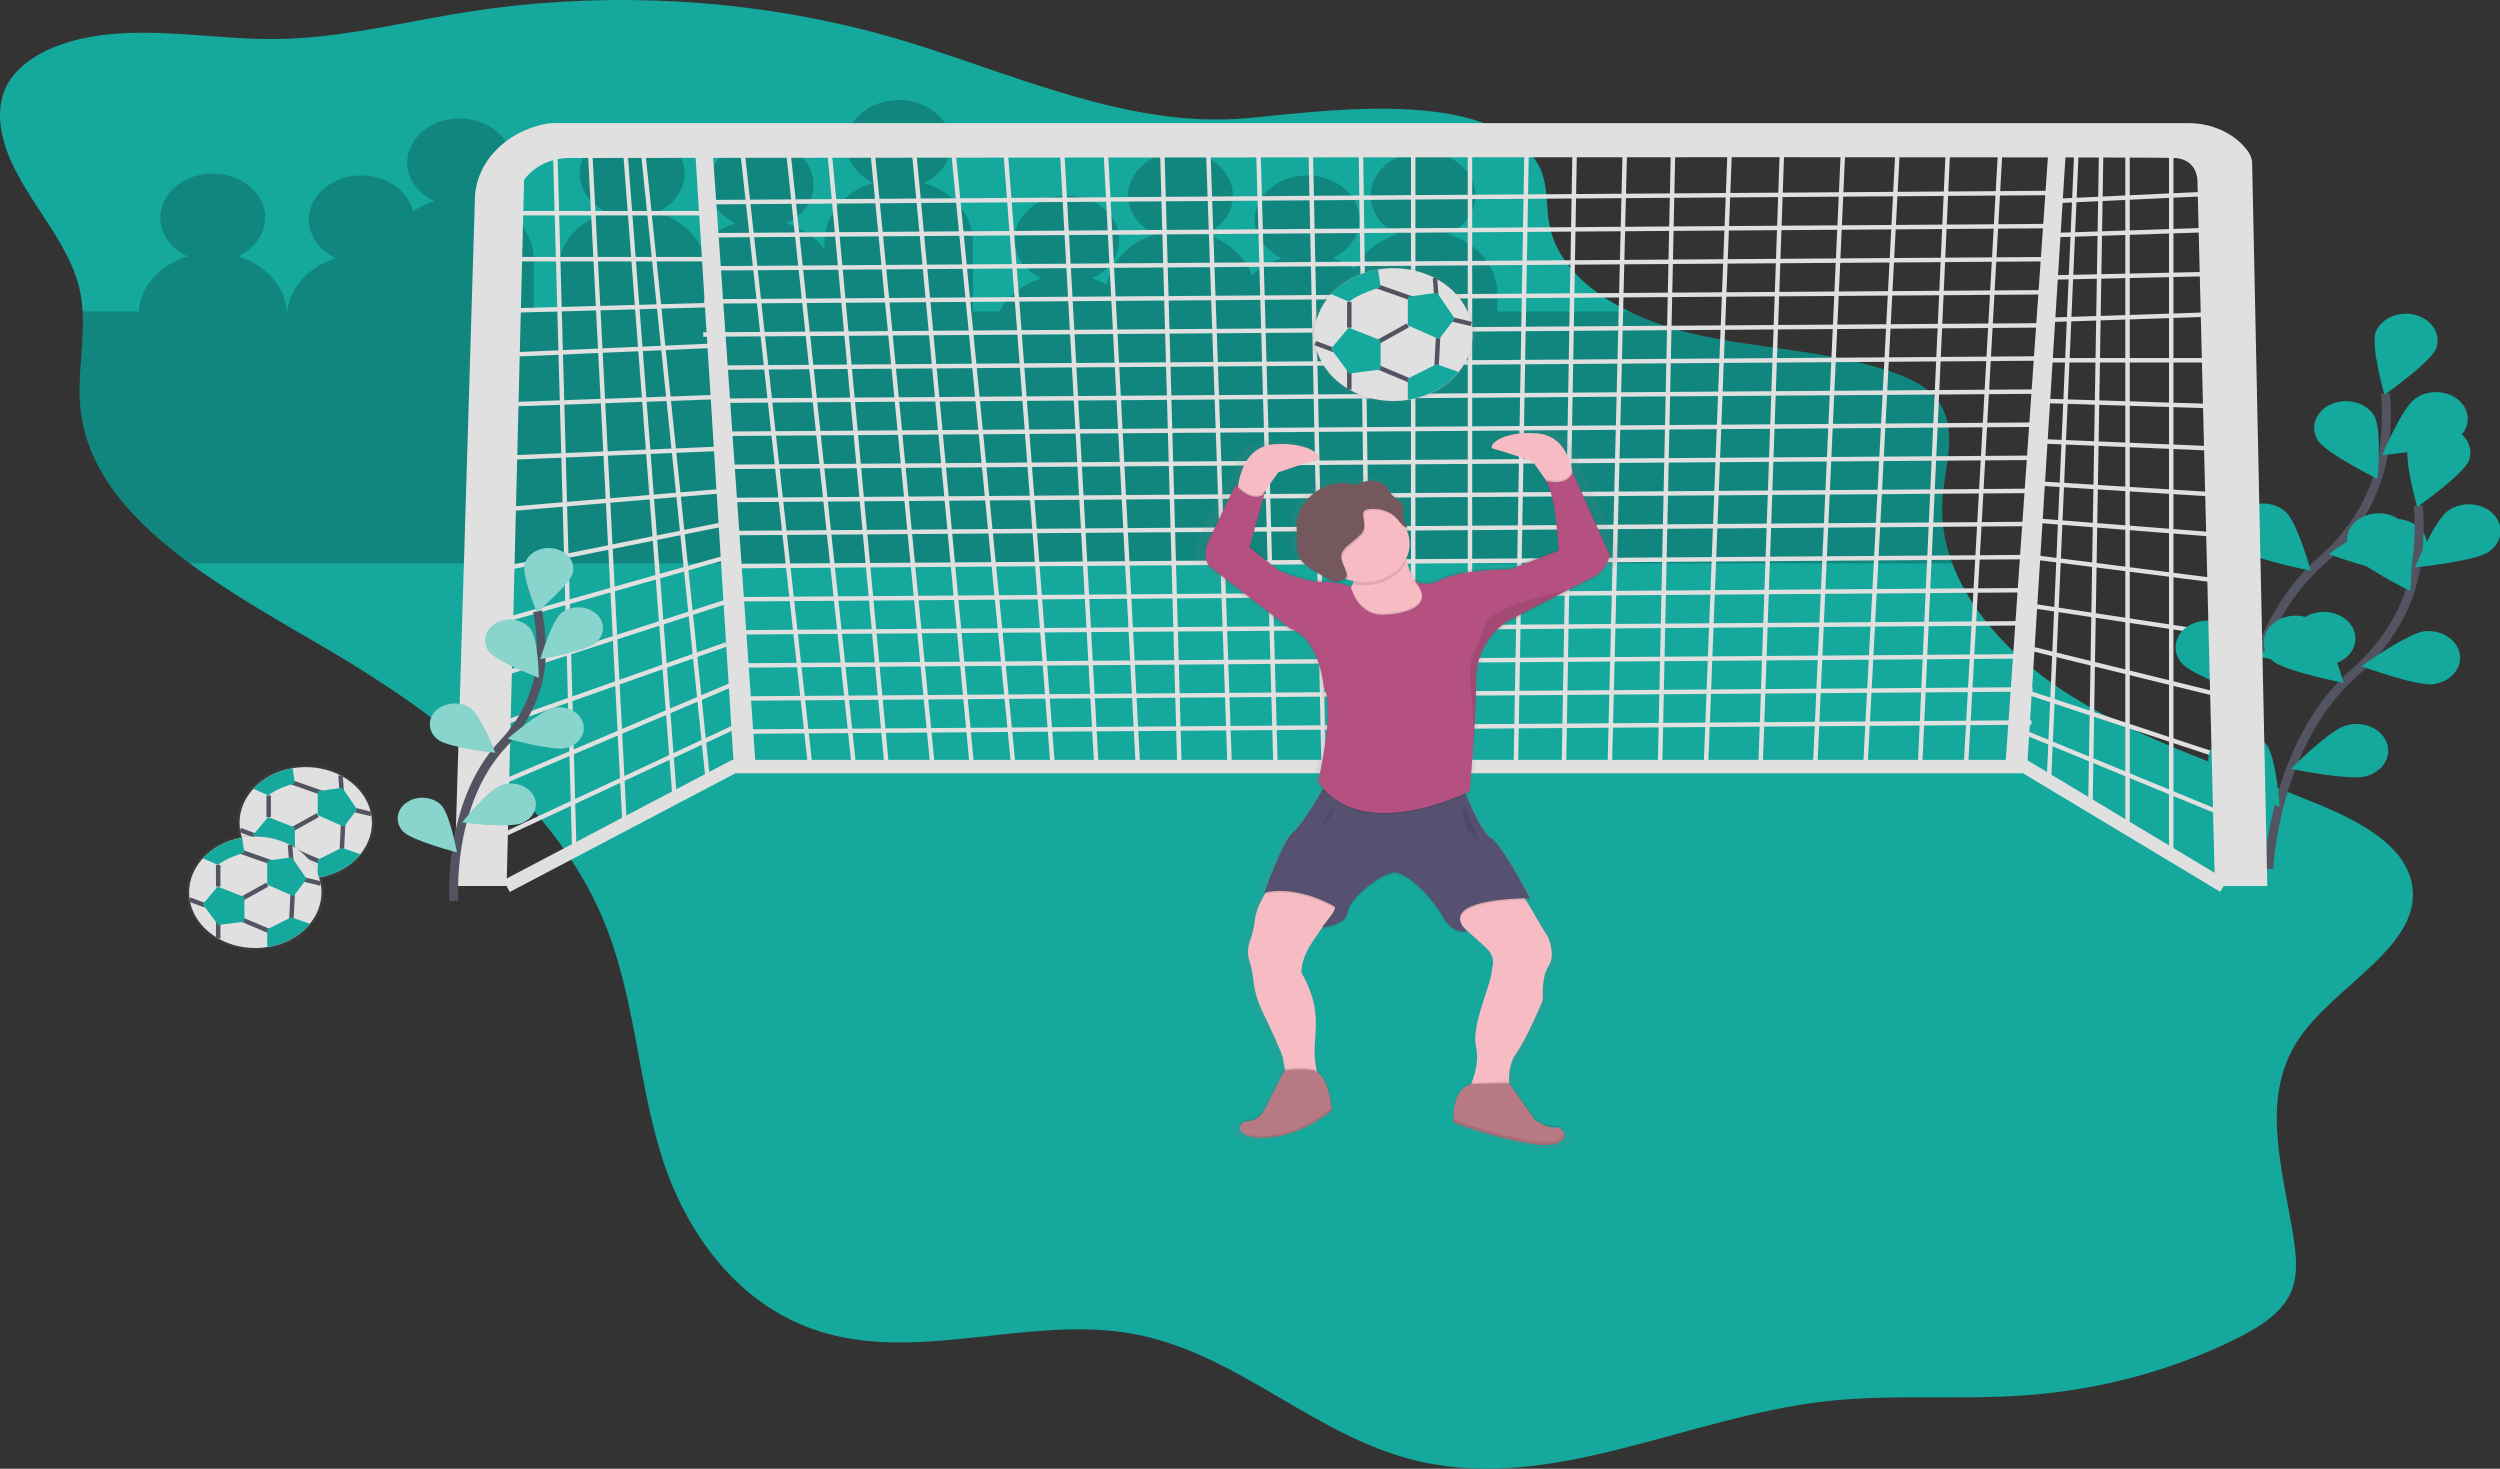 <svg width="560" height="329" viewBox="0 0 560 329" fill="none" xmlns="http://www.w3.org/2000/svg">
<rect x="0" y="0" width="560" height="329" fill="#333333" stroke="none"/>
<g clip-path="url(#clip0_13_287)">
<path d="M0.191 28.494C2.011 41.511 14.778 51.819 17.807 64.676C18.187 66.361 18.419 68.068 18.502 69.782C18.937 77.166 17.2 84.702 18.096 92.099C19.764 105.968 29.781 116.807 42.499 126.201C52.119 133.288 63.286 139.523 73.557 145.556C99.708 160.929 124.233 180.338 134.974 205.616C142.133 222.471 142.681 240.789 147.937 258.135C153.192 275.48 165.162 293.23 185.391 298.76C207.103 304.699 231.027 294.799 253.37 298.711C277.348 302.911 294.352 321.983 318.012 327.369C348.072 334.213 378.029 317.395 408.887 313.89C423.704 312.206 438.786 313.635 453.681 312.556C470.263 311.342 486.318 307.05 500.692 299.987C505.585 297.57 510.533 294.601 512.808 290.211C514.765 286.418 514.467 282.094 513.865 277.988C511.614 262.751 505.918 246.188 514.878 232.796C523.143 220.441 543.172 211.603 540.201 197.655C538.415 189.258 528.609 184.016 519.517 180.256C500.765 172.501 480.79 166.431 464.031 155.959C452.042 148.456 441.717 137.987 437.313 126.213C435.507 121.506 434.763 116.556 435.12 111.619C435.737 103.835 438.937 95.097 433.359 88.866C430.941 86.164 427.237 84.505 423.513 83.236C409.469 78.459 393.869 78.183 379.267 74.79C374.261 73.64 369.449 71.957 364.949 69.782C356.043 65.442 348.874 59.046 347.142 50.699C346.129 45.806 347.03 40.465 344.128 36.141C339.234 28.811 329.56 25.747 318.756 24.75C305.382 23.515 290.237 25.446 280.098 26.397L279.085 26.488C266.063 27.629 253.15 25.203 240.461 21.546C226.76 17.63 213.367 12.301 200.335 8.512C199.112 8.155 197.892 7.813 196.675 7.487C187.163 4.936 177.423 3.028 167.55 1.783C153.625 0.019 139.511 -0.439 125.467 0.416C118.344 0.848 111.256 1.623 104.239 2.739C102.177 3.068 100.119 3.421 98.064 3.797C86.114 5.951 74.228 8.582 62.038 8.739C61.162 8.739 60.282 8.739 59.406 8.739C44.867 8.529 30.001 5.419 16.207 9.175C9.933 10.893 3.92 14.269 1.395 19.392C-0.01 22.246 -0.235 25.43 0.191 28.494Z" fill="#15A89D"/>
<path opacity="0.2" d="M18.502 69.782H31.063C31.251 67.049 32.386 64.422 34.329 62.226C36.272 60.03 38.937 58.362 41.995 57.428C39.712 56.37 37.913 54.704 36.879 52.691C35.845 50.678 35.636 48.433 36.285 46.309C36.934 44.185 38.403 42.303 40.463 40.959C42.522 39.615 45.053 38.886 47.659 38.886C50.265 38.886 52.797 39.615 54.856 40.959C56.915 42.303 58.385 44.185 59.033 46.309C59.682 48.433 59.473 50.678 58.44 52.691C57.406 54.704 55.606 56.37 53.323 57.428C56.381 58.362 59.046 60.03 60.989 62.226C62.932 64.422 64.068 67.049 64.255 69.782H64.363C64.639 67.124 65.812 64.588 67.744 62.472C69.675 60.356 72.285 58.749 75.265 57.84C73.531 57.036 72.065 55.876 71.006 54.468C69.947 53.06 69.328 51.449 69.207 49.786C69.086 48.123 69.466 46.46 70.313 44.954C71.16 43.448 72.446 42.146 74.051 41.17C75.656 40.194 77.529 39.575 79.494 39.372C81.46 39.168 83.454 39.386 85.293 40.005C87.131 40.624 88.754 41.625 90.01 42.913C91.265 44.202 92.114 45.737 92.475 47.375C93.915 46.387 95.54 45.609 97.286 45.073C95.003 44.016 93.203 42.349 92.169 40.336C91.135 38.323 90.927 36.078 91.575 33.954C92.224 31.831 93.694 29.948 95.753 28.605C97.812 27.261 100.344 26.532 102.95 26.532C105.555 26.532 108.087 27.261 110.146 28.605C112.205 29.948 113.675 31.831 114.324 33.954C114.973 36.078 114.764 38.323 113.73 40.336C112.696 42.349 110.896 44.016 108.614 45.073C111.831 46.054 114.61 47.846 116.573 50.204C118.536 52.562 119.588 55.372 119.585 58.251V69.782H124.967V60.722C124.964 57.843 126.016 55.033 127.979 52.675C129.942 50.316 132.722 48.525 135.938 47.544C133.656 46.487 131.856 44.82 130.822 42.807C129.788 40.794 129.58 38.549 130.228 36.425C130.877 34.301 132.347 32.419 134.406 31.076C136.465 29.732 138.997 29.003 141.603 29.003C144.208 29.003 146.74 29.732 148.799 31.076C150.858 32.419 152.328 34.301 152.977 36.425C153.626 38.549 153.417 40.794 152.383 42.807C151.349 44.82 149.549 46.487 147.267 47.544C149.394 48.196 151.341 49.206 152.99 50.511C154.639 51.817 155.955 53.391 156.858 55.138C158.826 52.783 161.607 50.995 164.824 50.015C162.542 48.958 160.742 47.291 159.708 45.278C158.674 43.265 158.465 41.02 159.114 38.896C159.763 36.772 161.232 34.89 163.292 33.547C165.351 32.203 167.883 31.473 170.488 31.473C173.094 31.473 175.626 32.203 177.685 33.547C179.744 34.89 181.214 36.772 181.863 38.896C182.511 41.02 182.302 43.265 181.269 45.278C180.235 47.291 178.435 48.958 176.152 50.015C179.699 51.101 182.704 53.167 184.677 55.875V54.133C184.673 51.254 185.725 48.444 187.688 46.086C189.651 43.727 192.431 41.936 195.648 40.955C193.365 39.898 191.565 38.231 190.531 36.218C189.498 34.205 189.289 31.96 189.938 29.836C190.586 27.712 192.056 25.83 194.115 24.486C196.174 23.143 198.706 22.413 201.312 22.413C203.918 22.413 206.449 23.143 208.508 24.486C210.568 25.83 212.037 27.712 212.686 29.836C213.335 31.96 213.126 34.205 212.092 36.218C211.058 38.231 209.259 39.898 206.976 40.955C210.193 41.936 212.972 43.727 214.935 46.086C216.899 48.444 217.95 51.254 217.947 54.133V69.782H223.819C224.734 68.077 226.044 66.543 227.674 65.27C229.303 63.997 231.219 63.011 233.307 62.37C231.025 61.312 229.225 59.645 228.191 57.633C227.157 55.62 226.948 53.374 227.597 51.251C228.246 49.127 229.716 47.245 231.775 45.901C233.834 44.557 236.366 43.828 238.971 43.828C241.577 43.828 244.109 44.557 246.168 45.901C248.227 47.245 249.697 49.127 250.346 51.251C250.994 53.374 250.785 55.62 249.752 57.633C248.718 59.645 246.918 61.312 244.635 62.37C245.796 62.724 246.905 63.187 247.943 63.749C248.357 61.219 249.585 58.832 251.494 56.846C253.404 54.861 255.923 53.353 258.777 52.486C256.495 51.428 254.695 49.762 253.661 47.749C252.627 45.736 252.418 43.491 253.067 41.367C253.716 39.243 255.186 37.361 257.245 36.017C259.304 34.674 261.836 33.944 264.441 33.944C267.047 33.944 269.579 34.674 271.638 36.017C273.697 37.361 275.167 39.243 275.816 41.367C276.465 43.491 276.256 45.736 275.222 47.749C274.188 49.762 272.388 51.428 270.106 52.486C272.557 53.239 274.764 54.467 276.548 56.069C278.333 57.671 279.646 59.603 280.382 61.711C282.218 59.967 284.542 58.636 287.144 57.84C284.862 56.782 283.062 55.115 282.028 53.103C280.994 51.09 280.785 48.844 281.434 46.721C282.083 44.597 283.553 42.715 285.612 41.371C287.671 40.027 290.203 39.298 292.808 39.298C295.414 39.298 297.946 40.027 300.005 41.371C302.064 42.715 303.534 44.597 304.183 46.721C304.832 48.844 304.623 51.09 303.589 53.103C302.555 55.115 300.755 56.782 298.473 57.84C300.268 58.391 301.936 59.199 303.405 60.228C304.299 58.446 305.621 56.838 307.289 55.505C308.956 54.173 310.932 53.145 313.094 52.486C310.811 51.428 309.011 49.762 307.978 47.749C306.944 45.736 306.735 43.491 307.384 41.367C308.033 39.243 309.502 37.361 311.561 36.017C313.621 34.674 316.152 33.944 318.758 33.944C321.364 33.944 323.896 34.674 325.955 36.017C328.014 37.361 329.484 39.243 330.132 41.367C330.781 43.491 330.572 45.736 329.538 47.749C328.505 49.762 326.705 51.428 324.422 52.486C327.639 53.467 330.418 55.258 332.382 57.616C334.345 59.974 335.396 62.785 335.393 65.664V69.782H364.949C369.448 71.955 374.258 73.637 379.262 74.786C393.864 78.179 409.464 78.455 423.509 83.232C427.232 84.501 430.937 86.16 433.354 88.862C438.932 95.093 435.732 103.831 435.116 111.615C434.755 116.548 435.494 121.496 437.293 126.201H42.499C29.776 116.828 19.764 105.969 18.096 92.099C17.225 84.707 18.938 77.17 18.502 69.782Z" fill="black"/>
<path d="M486.354 31.698V191.478L476.568 186.125V31.698H470.696L468.249 180.771L458.951 175.005L465.313 29.638" stroke="#E0E0E0" stroke-miterlimit="10"/>
<path d="M498.593 43.228L458.956 45.082" stroke="#E0E0E0" stroke-miterlimit="10"/>
<path d="M496.146 51.465L458.956 52.7" stroke="#E0E0E0" stroke-miterlimit="10"/>
<path d="M496.146 61.348L458.956 62.172" stroke="#E0E0E0" stroke-miterlimit="10"/>
<path d="M496.146 70.408L458.956 71.644" stroke="#E0E0E0" stroke-miterlimit="10"/>
<path d="M496.146 80.704H457.488" stroke="#E0E0E0" stroke-miterlimit="10"/>
<path d="M496.146 90.999L456.51 89.763" stroke="#E0E0E0" stroke-miterlimit="10"/>
<path d="M496.146 100.471L456.51 98.823" stroke="#E0E0E0" stroke-miterlimit="10"/>
<path d="M496.146 110.766L456.51 108.295" stroke="#E0E0E0" stroke-miterlimit="10"/>
<path d="M497.125 119.826L455.042 116.532" stroke="#E0E0E0" stroke-miterlimit="10"/>
<path d="M497.125 130.122L455.042 124.768" stroke="#E0E0E0" stroke-miterlimit="10"/>
<path d="M497.125 142.064L453.574 135.475" stroke="#E0E0E0" stroke-miterlimit="10"/>
<path d="M497.125 155.654L453.574 144.947" stroke="#E0E0E0" stroke-miterlimit="10"/>
<path d="M498.103 169.656L452.106 154.419" stroke="#E0E0E0" stroke-miterlimit="10"/>
<path d="M498.103 182.422L452.106 163.479" stroke="#E0E0E0" stroke-miterlimit="10"/>
<path d="M448.186 31.286L440.357 171.711H430.08L436.442 31.286H425.187L417.847 171.711H406.592L412.954 31.286H399.252L394.359 171.711H382.125L387.508 32.521H374.785L371.849 171.711H360.594L364.02 31.286H352.765L350.318 171.711H339.553L341.999 31.286H329.276V171.711H316.554V31.286H304.81L306.767 171.711H296.491L293.555 31.286H281.811L285.725 171.711H275.449L270.556 31.286H260.28L264.194 171.711H254.897L247.557 31.286H237.77L245.599 171.711H235.813L225.047 31.286H213.303L227.005 171.711H217.707L204.495 31.286H195.197L208.899 171.711H198.623L185.411 29.638H176.113L191.283 171.711H181.496L165.837 29.638" stroke="#E0E0E0" stroke-miterlimit="10"/>
<path d="M143.817 31.698L158.497 174.182L151.157 179.124L139.902 31.698H132.073L139.902 184.477L128.647 190.654L124.248 29.638" stroke="#E0E0E0" stroke-miterlimit="10"/>
<path d="M113.483 47.758H158.502" stroke="#E0E0E0" stroke-miterlimit="10"/>
<path d="M113.483 58.054H158.502" stroke="#E0E0E0" stroke-miterlimit="10"/>
<path d="M113.483 69.585L158.502 68.349" stroke="#E0E0E0" stroke-miterlimit="10"/>
<path d="M113.483 79.468L160.459 77.409" stroke="#E0E0E0" stroke-miterlimit="10"/>
<path d="M113.483 90.587L160.459 88.94" stroke="#E0E0E0" stroke-miterlimit="10"/>
<path d="M113.483 102.53L162.417 100.471" stroke="#E0E0E0" stroke-miterlimit="10"/>
<path d="M113.483 114.061L162.417 109.943" stroke="#E0E0E0" stroke-miterlimit="10"/>
<path d="M113.483 127.239L162.417 117.355" stroke="#E0E0E0" stroke-miterlimit="10"/>
<path d="M113.483 138.77L164.374 124.356" stroke="#E0E0E0" stroke-miterlimit="10"/>
<path d="M113.483 150.712L164.374 134.24" stroke="#E0E0E0" stroke-miterlimit="10"/>
<path d="M112.015 162.243L162.676 144.35" stroke="#E0E0E0" stroke-miterlimit="10"/>
<path d="M112.015 175.421L164.374 153.183" stroke="#E0E0E0" stroke-miterlimit="10"/>
<path d="M112.015 187.364L165.842 162.243" stroke="#E0E0E0" stroke-miterlimit="10"/>
<path d="M458.956 43.228L158.502 45.288" stroke="#E0E0E0" stroke-miterlimit="10"/>
<path d="M458.712 50.641L158.257 52.7" stroke="#E0E0E0" stroke-miterlimit="10"/>
<path d="M458.467 58.054L158.013 60.113" stroke="#E0E0E0" stroke-miterlimit="10"/>
<path d="M458.222 65.466L157.768 67.525" stroke="#E0E0E0" stroke-miterlimit="10"/>
<path d="M457.978 72.879L157.523 74.938" stroke="#E0E0E0" stroke-miterlimit="10"/>
<path d="M457.733 80.292L161.193 82.351" stroke="#E0E0E0" stroke-miterlimit="10"/>
<path d="M457.488 87.704L160.949 89.763" stroke="#E0E0E0" stroke-miterlimit="10"/>
<path d="M457.244 95.117L160.704 97.176" stroke="#E0E0E0" stroke-miterlimit="10"/>
<path d="M456.999 102.53L160.459 104.589" stroke="#E0E0E0" stroke-miterlimit="10"/>
<path d="M456.754 109.943L163.151 112.002" stroke="#E0E0E0" stroke-miterlimit="10"/>
<path d="M456.51 117.355L162.906 119.414" stroke="#E0E0E0" stroke-miterlimit="10"/>
<path d="M456.265 124.768L162.661 126.827" stroke="#E0E0E0" stroke-miterlimit="10"/>
<path d="M456.02 132.181L164.374 134.24" stroke="#E0E0E0" stroke-miterlimit="10"/>
<path d="M455.776 139.593L164.129 141.652" stroke="#E0E0E0" stroke-miterlimit="10"/>
<path d="M455.531 147.006L165.353 149.065" stroke="#E0E0E0" stroke-miterlimit="10"/>
<path d="M455.286 154.419L165.108 156.478" stroke="#E0E0E0" stroke-miterlimit="10"/>
<path d="M455.042 161.831L164.863 163.89" stroke="#E0E0E0" stroke-miterlimit="10"/>
<path d="M498.099 198.479L453.569 171.711H164.369L113.483 198.479" stroke="#E0E0E0" stroke-width="3" stroke-miterlimit="10"/>
<path d="M500.863 169.516C500.863 169.516 501.994 141.405 520.06 125.53C527.692 118.909 532.565 110.383 533.948 101.233C534.565 96.886 534.707 92.501 534.373 88.133" stroke="#535461" stroke-width="2" stroke-miterlimit="10"/>
<path d="M545.687 78.072C544.449 81.21 534.114 88.425 534.114 88.425C534.114 88.425 530.948 77.438 532.186 74.3C532.799 72.813 534.083 71.59 535.76 70.893C537.437 70.197 539.372 70.084 541.147 70.579C542.922 71.075 544.393 72.138 545.244 73.539C546.095 74.941 546.255 76.568 545.692 78.068L545.687 78.072Z" fill="#15A89D"/>
<path d="M549.998 98.572C546.935 100.631 533.595 101.97 533.595 101.97C533.595 101.97 538.033 91.3 541.097 89.232C541.823 88.72 542.663 88.336 543.568 88.1C544.473 87.865 545.425 87.785 546.367 87.863C547.31 87.942 548.224 88.178 549.057 88.558C549.89 88.938 550.624 89.454 551.216 90.076C551.809 90.698 552.248 91.413 552.508 92.179C552.768 92.946 552.843 93.748 552.73 94.54C552.616 95.331 552.316 96.095 551.847 96.788C551.378 97.48 550.749 98.087 549.998 98.572Z" fill="#15A89D"/>
<path d="M537.804 128.145C533.918 128.627 521.606 124.109 521.606 124.109C521.606 124.109 531.838 116.783 535.724 116.285C537.568 116.092 539.429 116.514 540.909 117.46C542.388 118.407 543.369 119.804 543.641 121.351C543.912 122.899 543.454 124.474 542.363 125.741C541.272 127.007 539.636 127.864 537.804 128.128V128.145Z" fill="#15A89D"/>
<path d="M522.59 148.769C518.856 149.798 505.815 147.093 505.815 147.093C505.815 147.093 514.428 138.42 518.161 137.386C519.055 137.123 520.001 137.013 520.945 137.062C521.89 137.111 522.813 137.318 523.661 137.671C524.509 138.023 525.266 138.515 525.885 139.117C526.505 139.718 526.976 140.418 527.27 141.175C527.565 141.931 527.677 142.73 527.6 143.524C527.524 144.317 527.26 145.09 526.824 145.797C526.388 146.503 525.789 147.13 525.062 147.64C524.335 148.149 523.495 148.532 522.59 148.764V148.769Z" fill="#15A89D"/>
<path d="M519.174 98.609C520.99 101.542 532.558 107.286 532.558 107.286C532.558 107.286 533.61 96.019 531.799 93.083C531.368 92.385 530.778 91.766 530.062 91.26C529.347 90.755 528.52 90.373 527.629 90.136C526.738 89.899 525.8 89.812 524.869 89.881C523.938 89.949 523.032 90.171 522.203 90.534C521.374 90.897 520.639 91.393 520.038 91.996C519.437 92.598 518.983 93.294 518.701 94.044C518.42 94.793 518.317 95.583 518.398 96.366C518.48 97.15 518.743 97.912 519.174 98.609Z" fill="#15A89D"/>
<path d="M501.749 122.931C504.524 125.274 517.604 127.84 517.604 127.84C517.604 127.84 514.604 116.824 511.829 114.481C510.491 113.385 508.694 112.777 506.826 112.786C504.959 112.796 503.171 113.423 501.848 114.532C500.525 115.641 499.773 117.143 499.755 118.714C499.736 120.286 500.452 121.8 501.749 122.931Z" fill="#15A89D"/>
<path d="M488.664 148.517C490.925 151.219 503.305 155.609 503.305 155.609C503.305 155.609 502.561 144.321 500.296 141.607C499.761 140.956 499.079 140.401 498.289 139.974C497.498 139.546 496.614 139.255 495.689 139.116C494.764 138.977 493.815 138.995 492.898 139.166C491.98 139.338 491.112 139.661 490.344 140.117C489.576 140.572 488.922 141.151 488.422 141.821C487.921 142.49 487.582 143.236 487.426 144.016C487.27 144.796 487.299 145.594 487.511 146.365C487.724 147.135 488.116 147.863 488.664 148.505V148.517Z" fill="#15A89D"/>
<path d="M508.203 194.637C508.203 194.637 509.334 166.526 527.4 150.651C535.032 144.03 539.905 135.504 541.288 126.353C541.905 122.007 542.047 117.622 541.713 113.254" stroke="#535461" stroke-width="2" stroke-miterlimit="10"/>
<path d="M553.027 103.193C551.789 106.331 541.454 113.546 541.454 113.546C541.454 113.546 538.288 102.559 539.526 99.421C540.139 97.934 541.423 96.71 543.1 96.014C544.777 95.318 546.712 95.205 548.487 95.7C550.262 96.195 551.734 97.259 552.584 98.66C553.435 100.061 553.595 101.688 553.032 103.189L553.027 103.193Z" fill="#15A89D"/>
<path d="M557.338 123.693C554.275 125.752 540.935 127.091 540.935 127.091C540.935 127.091 545.374 116.42 548.437 114.353C549.163 113.841 550.003 113.456 550.908 113.221C551.813 112.986 552.765 112.906 553.707 112.984C554.65 113.063 555.564 113.299 556.397 113.679C557.23 114.059 557.964 114.575 558.557 115.197C559.149 115.818 559.588 116.534 559.848 117.3C560.108 118.067 560.183 118.869 560.07 119.66C559.956 120.452 559.656 121.216 559.187 121.909C558.718 122.601 558.089 123.208 557.338 123.693Z" fill="#15A89D"/>
<path d="M545.144 153.266C541.258 153.748 528.946 149.23 528.946 149.23C528.946 149.23 539.179 141.904 543.064 141.405C544.908 141.212 546.769 141.634 548.249 142.581C549.728 143.528 550.709 144.925 550.981 146.472C551.252 148.02 550.794 149.595 549.703 150.862C548.612 152.128 546.976 152.985 545.144 153.249V153.266Z" fill="#15A89D"/>
<path d="M529.93 173.889C526.196 174.919 513.156 172.213 513.156 172.213C513.156 172.213 521.768 163.541 525.501 162.507C526.395 162.244 527.341 162.134 528.285 162.183C529.23 162.232 530.153 162.439 531.001 162.791C531.849 163.144 532.605 163.636 533.225 164.238C533.845 164.839 534.316 165.539 534.61 166.296C534.905 167.052 535.017 167.851 534.94 168.644C534.864 169.438 534.6 170.211 534.164 170.918C533.728 171.624 533.129 172.251 532.402 172.76C531.675 173.27 530.835 173.652 529.93 173.885V173.889Z" fill="#15A89D"/>
<path d="M526.514 123.73C528.33 126.662 539.898 132.407 539.898 132.407C539.898 132.407 540.95 121.14 539.139 118.204C538.269 116.795 536.768 115.735 534.969 115.256C533.169 114.778 531.218 114.922 529.543 115.654C527.869 116.387 526.61 117.65 526.042 119.164C525.474 120.679 525.644 122.321 526.514 123.73Z" fill="#15A89D"/>
<path d="M509.089 148.052C511.864 150.395 524.944 152.961 524.944 152.961C524.944 152.961 521.944 141.945 519.169 139.602C517.831 138.506 516.034 137.897 514.167 137.907C512.299 137.916 510.511 138.543 509.188 139.652C507.865 140.761 507.113 142.264 507.095 143.835C507.076 145.406 507.793 146.921 509.089 148.052Z" fill="#15A89D"/>
<path d="M496.004 173.638C498.265 176.34 510.645 180.73 510.645 180.73C510.645 180.73 509.901 169.442 507.636 166.728C507.101 166.077 506.419 165.522 505.629 165.095C504.838 164.667 503.954 164.376 503.029 164.237C502.104 164.098 501.155 164.115 500.238 164.287C499.32 164.459 498.452 164.782 497.684 165.237C496.916 165.693 496.262 166.272 495.762 166.942C495.261 167.611 494.923 168.357 494.766 169.137C494.61 169.917 494.639 170.715 494.852 171.486C495.064 172.256 495.456 172.984 496.004 173.626V173.638Z" fill="#15A89D"/>
<path d="M106.382 44.394C106.622 36.425 113.179 29.424 122.433 27.715L122.697 27.67C123.071 27.607 123.451 27.577 123.832 27.579H490.054C492.759 27.561 495.423 28.132 497.787 29.238C500.151 30.343 502.135 31.946 503.545 33.888L503.638 34.024C504.176 34.819 504.466 35.716 504.48 36.631L507.88 198.475H496.136L492.222 40.337C492.222 40.337 492.222 35.807 487.328 35.396C486.579 35.334 477.497 35.288 462.661 35.26L454.058 172.123H449.165L458.731 35.256C393.502 35.148 233.845 35.284 159.745 35.358L169.248 171.299H164.354L155.82 35.363L127.615 35.392C125.547 35.393 123.515 35.849 121.721 36.716C119.928 37.583 118.436 38.83 117.393 40.333L113.478 198.471H101.734L106.382 44.394Z" fill="#E0E0E0"/>
<path d="M101.67 201.811C101.67 201.811 100.085 180.042 112.646 166.666C117.958 161.084 120.975 154.203 121.244 147.055C121.339 143.659 121.063 140.262 120.422 136.908" stroke="#535461" stroke-width="2" stroke-miterlimit="10"/>
<path d="M128.28 128.45C127.6 130.949 120.25 137.16 120.25 137.16C120.25 137.16 116.825 128.874 117.525 126.378C117.685 125.783 117.984 125.221 118.403 124.723C118.821 124.225 119.353 123.802 119.966 123.477C120.58 123.151 121.263 122.931 121.978 122.829C122.692 122.726 123.424 122.743 124.131 122.878C124.838 123.013 125.506 123.264 126.097 123.617C126.689 123.969 127.192 124.416 127.579 124.933C127.965 125.449 128.226 126.024 128.349 126.625C128.471 127.227 128.451 127.842 128.29 128.437L128.28 128.45Z" fill="#15A89D"/>
<path d="M133.399 144.008C131.211 145.795 121.033 147.648 121.033 147.648C121.033 147.648 123.524 139.136 125.711 137.353C126.231 136.928 126.845 136.594 127.518 136.369C128.191 136.143 128.91 136.032 129.635 136.041C130.359 136.05 131.074 136.178 131.739 136.42C132.404 136.661 133.007 137.011 133.511 137.448C134.016 137.885 134.414 138.402 134.681 138.968C134.949 139.535 135.081 140.14 135.071 140.75C135.06 141.359 134.907 141.961 134.62 142.521C134.333 143.081 133.918 143.587 133.399 144.012V144.008Z" fill="#15A89D"/>
<path d="M126.573 167.589C123.637 168.202 113.718 165.476 113.718 165.476C113.718 165.476 120.965 159.188 123.93 158.574C125.351 158.279 126.852 158.471 128.104 159.108C129.356 159.745 130.257 160.774 130.607 161.969C130.958 163.165 130.729 164.428 129.973 165.482C129.216 166.536 127.993 167.294 126.573 167.589Z" fill="#15A89D"/>
<path d="M116.629 184.453C113.835 185.478 103.534 184.197 103.534 184.197C103.534 184.197 109.406 176.966 112.215 175.961C112.882 175.703 113.603 175.559 114.336 175.538C115.07 175.517 115.801 175.62 116.486 175.84C117.172 176.06 117.798 176.393 118.329 176.819C118.86 177.246 119.284 177.757 119.578 178.323C119.871 178.889 120.026 179.499 120.036 180.116C120.045 180.734 119.908 181.347 119.633 181.919C119.357 182.492 118.949 183.012 118.432 183.45C117.914 183.888 117.298 184.234 116.619 184.469L116.629 184.453Z" fill="#15A89D"/>
<path d="M109.612 145.968C111.266 148.122 120.7 151.837 120.7 151.837C120.7 151.837 120.529 143.073 118.87 140.919C118.075 139.886 116.824 139.161 115.393 138.904C113.963 138.647 112.469 138.879 111.242 139.548C110.014 140.218 109.152 141.27 108.847 142.474C108.541 143.678 108.816 144.935 109.612 145.968Z" fill="#15A89D"/>
<path d="M98.284 165.797C100.628 167.444 110.953 168.606 110.953 168.606C110.953 168.606 107.674 160.287 105.325 158.648C104.768 158.259 104.124 157.966 103.432 157.786C102.74 157.606 102.012 157.543 101.291 157.6C100.569 157.657 99.868 157.832 99.228 158.117C98.587 158.402 98.019 158.79 97.557 159.26C97.095 159.729 96.747 160.271 96.533 160.853C96.319 161.436 96.244 162.048 96.312 162.655C96.379 163.262 96.588 163.852 96.926 164.391C97.265 164.93 97.726 165.408 98.284 165.797Z" fill="#15A89D"/>
<path d="M90.42 186.359C92.402 188.307 102.34 190.93 102.34 190.93C102.34 190.93 100.779 182.282 98.793 180.318C97.84 179.383 96.485 178.805 95.026 178.711C93.567 178.616 92.123 179.014 91.012 179.815C89.901 180.617 89.214 181.757 89.102 182.985C88.99 184.213 89.463 185.428 90.415 186.363L90.42 186.359Z" fill="#15A89D"/>
<path opacity="0.5" d="M128.28 128.45C127.6 130.949 120.25 137.16 120.25 137.16C120.25 137.16 116.825 128.874 117.525 126.378C117.685 125.783 117.984 125.221 118.403 124.723C118.821 124.225 119.353 123.802 119.966 123.477C120.58 123.151 121.263 122.931 121.978 122.829C122.692 122.726 123.424 122.743 124.131 122.878C124.838 123.013 125.506 123.264 126.097 123.617C126.689 123.969 127.192 124.416 127.579 124.933C127.965 125.449 128.226 126.024 128.349 126.625C128.471 127.227 128.451 127.842 128.29 128.437L128.28 128.45Z" fill="white"/>
<path opacity="0.5" d="M133.399 144.008C131.211 145.795 121.033 147.648 121.033 147.648C121.033 147.648 123.524 139.136 125.711 137.353C126.231 136.928 126.845 136.594 127.518 136.369C128.191 136.143 128.91 136.032 129.635 136.041C130.359 136.05 131.074 136.178 131.739 136.42C132.404 136.661 133.007 137.011 133.511 137.448C134.016 137.885 134.414 138.402 134.681 138.968C134.949 139.535 135.081 140.14 135.071 140.75C135.06 141.359 134.907 141.961 134.62 142.521C134.333 143.081 133.918 143.587 133.399 144.012V144.008Z" fill="white"/>
<path opacity="0.5" d="M126.573 167.589C123.637 168.202 113.718 165.476 113.718 165.476C113.718 165.476 120.965 159.188 123.93 158.574C125.351 158.279 126.852 158.471 128.104 159.108C129.356 159.745 130.257 160.774 130.607 161.969C130.958 163.165 130.729 164.428 129.973 165.482C129.216 166.536 127.993 167.294 126.573 167.589Z" fill="white"/>
<path opacity="0.5" d="M116.629 184.453C113.835 185.478 103.534 184.197 103.534 184.197C103.534 184.197 109.406 176.966 112.215 175.961C112.882 175.703 113.603 175.559 114.336 175.538C115.07 175.517 115.801 175.62 116.486 175.84C117.172 176.06 117.798 176.393 118.329 176.819C118.86 177.246 119.284 177.757 119.578 178.323C119.871 178.889 120.026 179.499 120.036 180.116C120.045 180.734 119.908 181.347 119.633 181.919C119.357 182.492 118.949 183.012 118.432 183.45C117.914 183.888 117.298 184.234 116.619 184.469L116.629 184.453Z" fill="white"/>
<path opacity="0.5" d="M109.612 145.968C111.266 148.122 120.7 151.837 120.7 151.837C120.7 151.837 120.529 143.073 118.87 140.919C118.075 139.886 116.824 139.161 115.393 138.904C113.963 138.647 112.469 138.879 111.242 139.548C110.014 140.218 109.152 141.27 108.847 142.474C108.541 143.678 108.816 144.935 109.612 145.968Z" fill="white"/>
<path opacity="0.5" d="M98.284 165.797C100.628 167.444 110.953 168.606 110.953 168.606C110.953 168.606 107.674 160.287 105.325 158.648C104.768 158.259 104.124 157.966 103.432 157.786C102.74 157.606 102.012 157.543 101.291 157.6C100.569 157.657 99.868 157.832 99.228 158.117C98.587 158.402 98.019 158.79 97.557 159.26C97.095 159.729 96.747 160.271 96.533 160.853C96.319 161.436 96.244 162.048 96.312 162.655C96.379 163.262 96.588 163.852 96.926 164.391C97.265 164.93 97.726 165.408 98.284 165.797Z" fill="white"/>
<path opacity="0.5" d="M90.42 186.359C92.402 188.307 102.34 190.93 102.34 190.93C102.34 190.93 100.779 182.282 98.793 180.318C97.84 179.383 96.485 178.805 95.026 178.711C93.567 178.616 92.123 179.014 91.012 179.815C89.901 180.617 89.214 181.757 89.102 182.985C88.99 184.213 89.463 185.428 90.415 186.363L90.42 186.359Z" fill="white"/>
<g opacity="0.1">
<path opacity="0.1" d="M187.025 118.109C186.967 118.047 186.937 118.006 186.937 118.006L187.025 118.109Z" fill="url(#paint0_linear_13_287)"/>
</g>
<path d="M267.933 123.73C267.84 126.353 269.773 127.338 269.773 127.338L287.829 140.796C294.798 142.921 295.659 154.069 295.659 154.069C296.344 155.098 296.638 156.886 296.638 159.011C296.554 165.6 294.343 174.783 294.343 174.783L294.406 174.87L294.343 175.137L294.406 175.224L294.343 175.491C294.688 175.961 295.062 176.416 295.463 176.854C293.506 180.227 289.86 185.655 288.285 186.812C286.107 188.406 281.752 200.262 281.752 200.262L281.894 200.233L281.752 200.616H281.845C280.788 202.334 279.711 204.549 279.481 206.736C279.326 208.17 278.973 209.584 278.429 210.949C277.787 212.535 277.731 214.248 278.268 215.862C278.699 217.153 278.984 218.475 279.119 219.811C279.392 222.385 280.144 224.907 281.346 227.286C283.337 231.268 285.975 236.708 286.112 237.803C286.185 238.396 286.357 239.269 286.552 240.171L286.44 240.196L281.757 249.132C281.757 249.132 280.45 251.603 277.842 251.603C277.588 251.602 277.336 251.646 277.104 251.732C276.871 251.819 276.663 251.946 276.494 252.105C276.324 252.264 276.196 252.452 276.119 252.656C276.042 252.86 276.017 253.075 276.046 253.288C276.012 253.536 276.05 253.788 276.159 254.021V254.045C276.159 254.087 276.203 254.128 276.222 254.169L276.266 254.239C276.291 254.28 276.32 254.317 276.354 254.358L276.413 254.428L276.521 254.54L276.594 254.61L276.721 254.717L276.809 254.787L276.956 254.885L277.064 254.951L277.235 255.042L277.362 255.108L277.553 255.19L277.7 255.252L277.911 255.326L278.077 255.384L278.312 255.45L278.498 255.499L278.762 255.553L278.972 255.594L279.261 255.635L279.491 255.668L279.809 255.697L280.059 255.721H280.411H280.675H281.346H281.811H282.07C282.321 255.721 282.58 255.704 282.848 255.668C291.343 254.96 297.655 249.491 297.655 249.491V249.388V249.285V249.182L297.685 249.153C297.685 249.153 297.137 242.033 294.029 240.422C293.72 239.1 293.556 237.755 293.54 236.407C293.54 231.465 295.282 226.495 290.491 218.353C290.491 218.353 290.271 216.228 292.018 213.045C293.042 211.339 294.176 209.681 295.414 208.078L295.63 208.058L295.282 208.445C295.282 208.445 300.944 208.091 301.379 204.903C301.42 204.638 301.494 204.377 301.599 204.125C302.911 200.921 309.243 196.379 312.052 196.053C315.1 195.699 321.197 201.716 323.595 205.966C323.732 206.209 323.874 206.439 324.016 206.649C326.355 210.113 329.257 209.33 329.257 209.33C329.154 209.227 329.066 209.129 328.973 209.026C329.069 209.015 329.164 208.999 329.257 208.976C329 208.714 328.763 208.439 328.547 208.153C330.725 210.137 333.039 211.966 334.048 213.033C336.225 215.335 335.139 216.924 335.139 217.633C335.139 220.824 330.128 230.197 331.434 235.341C332.08 237.882 331.341 240.855 330.426 243.21H330.236C326.531 244.388 326.101 248.613 326.13 250.738C326.13 250.804 326.13 250.87 326.13 250.932C326.13 251.039 326.13 251.142 326.13 251.241V251.307C326.13 251.386 326.13 251.463 326.13 251.537V251.591C326.13 251.673 326.13 251.751 326.13 251.822C326.13 251.896 326.13 251.966 326.13 252.023V252.048V252.172V252.204V252.27V252.316C326.13 252.316 336.582 256.207 345.513 257.257C345.826 257.295 346.124 257.323 346.413 257.344H346.677L347.24 257.373H348.003H348.248C348.419 257.373 348.581 257.373 348.737 257.34H348.894C349.096 257.318 349.287 257.29 349.467 257.257L349.584 257.233C349.721 257.204 349.848 257.179 349.971 257.146L350.132 257.101L350.421 257.006L350.568 256.949C350.656 256.912 350.739 256.875 350.822 256.833L350.954 256.747C351.053 256.693 351.148 256.634 351.238 256.57C351.327 256.505 351.411 256.435 351.488 256.36L351.551 256.294C351.6 256.244 351.646 256.191 351.688 256.137L351.747 256.055C351.783 256.003 351.814 255.951 351.84 255.898L351.884 255.816C351.911 255.757 351.934 255.696 351.952 255.635V255.573C351.974 255.493 351.988 255.412 351.996 255.33C351.996 255.33 351.996 255.301 351.996 255.285C352.001 255.219 352.001 255.153 351.996 255.087C351.996 255.062 351.996 255.034 351.996 255.009C352.124 253.922 351.101 252.839 350.078 253.003C347.901 253.358 345.067 251.233 345.067 251.233L339.112 243.046C339.019 241.131 339.274 238.697 340.712 236.72C343.546 232.829 347.03 224.51 347.03 224.51C347.03 224.51 346.594 219.379 348.336 216.899C350.078 214.42 348.336 210.529 348.336 210.529L343.007 201.881C343.619 201.881 343.986 201.881 343.986 201.881L343.795 201.526H343.986C343.986 201.526 337.453 189.316 334.84 187.899C332.976 186.89 330.343 181.207 328.968 178.016C329.516 177.773 329.82 177.604 329.82 177.604C329.82 177.604 331.346 162.206 331.346 152.483C331.346 142.76 339.176 138.856 339.176 138.856L357.316 129.821C362.106 128.227 362.762 124.159 362.762 124.159L362.708 124.043C362.747 123.891 362.762 123.804 362.762 123.804L362.708 123.689C362.747 123.537 362.762 123.45 362.762 123.45L354.052 104.692C354.052 104.75 353.998 104.799 353.973 104.853C353.357 101.62 351.453 96.559 345.557 96.204C336.847 95.673 333.813 99.392 335.54 99.746C337.267 100.1 344.686 102.579 344.686 102.579L347.622 106.562C347.431 106.508 347.323 106.471 347.323 106.471C347.49 106.525 347.636 106.614 347.749 106.73L347.945 106.994C347.563 106.903 347.328 106.825 347.328 106.825C347.382 106.844 347.432 106.867 347.48 106.895C347.523 106.914 347.564 106.936 347.602 106.961C347.642 106.991 347.679 107.022 347.715 107.056C347.754 107.088 347.792 107.123 347.827 107.159C347.866 107.2 347.901 107.245 347.94 107.291L347.999 107.365C347.773 107.314 347.551 107.253 347.333 107.183C349.613 107.801 350.568 119.443 350.758 122.421L339.479 126.65C339.479 126.65 328.156 126.65 323.365 128.952C319.162 130.97 317.136 129.31 316.705 128.874C316.999 129.19 317.258 129.494 317.483 129.788L317.361 129.718L317.249 129.652L317.156 129.59L317.053 129.516L317.019 129.492C316.028 127.932 315.376 126.236 315.091 124.484C315.625 123.411 315.887 122.256 315.86 121.093C315.833 119.93 315.518 118.784 314.934 117.73C315.118 117.839 315.319 117.927 315.531 117.99C315.041 117.218 314.711 116.383 314.552 115.519C314.445 114.551 314.772 113.521 314.283 112.636C314.231 112.546 314.173 112.459 314.107 112.376C314.107 112.348 314.107 112.315 314.068 112.282C313.578 111.384 312.38 110.89 311.621 110.107C311.132 109.58 310.853 108.938 310.383 108.394C309.788 107.754 308.964 107.291 308.034 107.073C307.103 106.855 306.113 106.894 305.211 107.183C304.496 107.426 303.831 107.834 303.058 107.846C302.658 107.83 302.261 107.772 301.878 107.674C299.481 107.254 296.984 107.648 294.93 108.769C292.927 109.882 291.345 111.454 290.369 113.299C289.841 114.205 289.497 115.18 289.351 116.182C289.294 117.232 289.314 118.284 289.41 119.332C289.454 121.058 289.151 122.87 290.027 124.439C290.08 124.537 290.149 124.624 290.208 124.719C290.208 124.743 290.208 124.768 290.242 124.793C291.074 126.288 292.816 127.264 294.484 128.207L296.642 129.405L296.887 129.541C296.269 129.489 295.648 129.478 295.028 129.508C291.759 129.685 285.241 127.037 285.241 127.037L278.439 121.856L281.757 110.4L281.63 110.478L281.757 110.046L281.63 110.124L281.757 109.691C281.693 109.733 281.634 109.77 281.571 109.807L285.021 105.087C285.021 105.087 292.424 102.616 294.166 102.254C295.908 101.892 292.86 98.185 284.15 98.712C277.739 99.104 276.046 105.05 275.601 108.184C275.224 107.834 275.004 107.579 275.004 107.579L268.897 119.736C268.259 120.877 267.925 122.123 267.918 123.384C267.928 123.504 267.928 123.623 267.933 123.73ZM317.288 129.907L317.464 130.13L317.288 129.907ZM299.833 129.957C300.318 129.821 300.752 129.579 301.091 129.257C301.638 129.432 302.2 129.57 302.774 129.669C302.618 130.118 302.4 130.551 302.123 130.958C302.04 130.682 302.001 130.513 302.001 130.513C301.291 130.293 300.567 130.106 299.833 129.953V129.957ZM296.148 207.008C296.638 206.345 297.127 205.698 297.616 205.089C297.195 205.739 296.638 206.448 296.148 207.008Z" fill="url(#paint1_linear_13_287)"/>
<path d="M340.619 199.64L346.858 210.142C346.858 210.142 348.522 213.992 346.858 216.442C345.195 218.893 345.611 223.97 345.611 223.97C345.611 223.97 342.283 232.207 339.577 236.049C336.871 239.891 338.535 245.521 338.535 245.521L327.72 246.571C327.72 246.571 331.88 239.743 330.656 234.665C329.433 229.588 334.194 220.318 334.194 217.159C334.194 216.459 335.237 214.882 333.152 212.608C331.067 210.335 323.17 204.557 323.365 201.23L340.619 199.64Z" fill="#F7BBC3"/>
<path d="M285.5 197.19C285.5 197.19 281.507 201.843 281.042 206.373C280.902 207.788 280.574 209.184 280.064 210.537C279.449 212.109 279.395 213.798 279.907 215.396C280.319 216.675 280.591 217.984 280.719 219.304C280.976 221.852 281.692 224.351 282.843 226.717C284.747 230.658 287.247 236.037 287.394 237.12C287.604 238.87 288.642 243.07 288.642 243.07L296.96 245.698C296.96 245.698 294.465 240.62 294.465 235.719C294.465 230.819 296.129 225.918 291.529 217.863C291.529 217.863 291.318 215.763 292.997 212.612C294.675 209.462 301.11 201.234 301.11 201.234L285.5 197.19Z" fill="#F7BBC3"/>
<path opacity="0.1" d="M298.947 203.433C299.632 204.059 296.104 208.045 296.104 208.045C296.104 208.045 301.511 207.695 301.927 204.545C301.966 204.283 302.037 204.025 302.138 203.775C303.39 200.608 309.439 196.115 312.12 195.794C315.056 195.444 320.855 201.395 323.145 205.595C323.277 205.838 323.409 206.06 323.546 206.27C325.783 209.697 328.552 208.923 328.552 208.923C327.084 207.399 326.781 206.192 327.241 205.216C329.061 201.44 342.694 201.551 342.694 201.551C342.694 201.551 336.455 189.472 333.959 188.072C331.464 186.672 327.51 176.167 327.51 176.167C327.51 176.167 297.763 173.366 297.557 174.589C297.352 175.813 291.524 185.445 289.444 187.018C287.365 188.591 283.21 200.328 283.21 200.328C290.281 198.578 298.081 202.865 298.913 203.392L298.947 203.433Z" fill="black"/>
<path d="M298.947 203.083C299.632 203.709 296.104 207.695 296.104 207.695C296.104 207.695 301.511 207.345 301.927 204.195C301.967 203.933 302.037 203.675 302.138 203.425C303.39 200.258 309.439 195.765 312.12 195.444C315.056 195.094 320.855 201.045 323.145 205.245C323.277 205.488 323.409 205.71 323.546 205.921C325.783 209.347 328.552 208.573 328.552 208.573C327.084 207.049 326.781 205.842 327.241 204.866C329.061 201.09 342.694 201.201 342.694 201.201C342.694 201.201 336.455 189.123 333.959 187.722C331.464 186.322 327.51 175.817 327.51 175.817C327.51 175.817 297.763 173.016 297.557 174.239C297.352 175.463 291.524 185.095 289.444 186.668C287.365 188.241 283.205 199.974 283.205 199.974C290.276 198.224 298.076 202.511 298.908 203.038L298.947 203.083Z" fill="#565171"/>
<path opacity="0.1" d="M338.021 242.267L343.741 250.409C343.741 250.409 346.447 252.509 348.527 252.159C350.607 251.809 352.686 257.06 344.157 256.01C335.628 254.96 325.646 251.109 325.646 251.109C325.646 251.109 324.711 244.018 329.492 242.461L338.021 242.267Z" fill="black"/>
<path opacity="0.1" d="M287.683 239.451L283.21 248.292C283.21 248.292 281.962 250.763 279.467 250.763C276.971 250.763 276.139 255.141 284.252 254.441C292.366 253.741 298.399 248.313 298.399 248.313C298.399 248.313 297.773 239.912 294.029 239.385C291.93 239.049 289.772 239.071 287.683 239.451Z" fill="black"/>
<path d="M338.021 242.617L343.741 250.759C343.741 250.759 346.447 252.859 348.527 252.509C350.607 252.159 352.686 257.41 344.157 256.36C335.628 255.31 325.646 251.459 325.646 251.459C325.646 251.459 324.711 244.368 329.492 242.811L338.021 242.617Z" fill="#B77983"/>
<path d="M287.683 239.817L283.21 248.659C283.21 248.659 281.962 251.13 279.467 251.13C276.971 251.13 276.139 255.507 284.252 254.807C292.366 254.107 298.399 248.679 298.399 248.679C298.399 248.679 297.773 240.278 294.029 239.751C291.93 239.415 289.772 239.438 287.683 239.817Z" fill="#B77983"/>
<g opacity="0.1">
<path opacity="0.1" d="M298.595 174.26C298.384 175.496 292.561 185.116 290.482 186.689C288.573 188.134 284.908 198.145 284.321 199.768C283.944 199.83 283.572 199.9 283.2 199.99C283.2 199.99 287.36 188.262 289.439 186.685C291.519 185.107 297.342 175.479 297.553 174.256C297.592 174.013 298.81 173.926 300.724 173.951C299.432 173.972 298.634 174.062 298.595 174.26Z" fill="black"/>
<path opacity="0.1" d="M313.163 195.44C316.099 195.09 321.897 201.04 324.187 205.241C324.319 205.484 324.452 205.706 324.589 205.916C325.88 207.893 327.344 208.47 328.356 208.606C327.686 208.708 325.42 208.795 323.546 205.916C323.409 205.706 323.277 205.484 323.145 205.241C321.046 201.386 315.976 196.066 312.903 195.481L313.163 195.44Z" fill="black"/>
<path opacity="0.1" d="M298.947 203.083L298.913 203.054C298.243 202.642 293.041 199.76 287.34 199.583C293.432 199.406 299.241 202.605 299.955 203.054L299.989 203.083C300.591 203.635 297.939 206.789 297.288 207.531C296.9 207.605 296.506 207.659 296.109 207.691C296.109 207.691 299.632 203.709 298.947 203.083Z" fill="black"/>
</g>
<path d="M352.476 108.262C352.476 108.262 352.476 97.584 344.157 97.057C335.838 96.53 332.902 100.207 334.591 100.557C336.279 100.907 343.325 103.358 343.325 103.358L347.901 109.835L352.476 108.262Z" fill="#F7BBC3"/>
<path d="M277.177 110.713C277.177 110.713 277.177 100.034 285.495 99.507C293.814 98.98 296.75 102.658 295.062 103.008C293.374 103.358 286.327 105.808 286.327 105.808L281.752 112.286L277.177 110.713Z" fill="#F7BBC3"/>
<path d="M314.826 121.741C314.826 121.741 314.2 128.742 319.402 132.77C324.603 136.797 307.339 141.871 307.339 141.871L299.642 134.17C299.642 134.17 305.881 131.019 302.578 125.592L314.826 121.741Z" fill="#F7BBC3"/>
<path opacity="0.1" d="M316.49 129.969C316.49 129.969 318.364 132.44 322.94 130.146C327.515 127.852 338.334 127.848 338.334 127.848L349.149 123.648C349.149 123.648 348.317 108.592 345.821 107.892C345.821 107.892 350.812 109.642 352.271 106.141L360.589 124.698C360.589 124.698 359.963 128.725 355.388 130.299L338.124 139.227C338.124 139.227 330.637 143.077 330.637 152.706C330.637 162.334 329.169 177.563 329.169 177.563C329.169 177.563 305.04 189.818 295.263 175.462C295.263 175.462 299.216 158.483 296.51 154.279C296.51 154.279 295.678 143.25 289.023 141.15L271.769 127.848C271.769 127.848 268.442 126.098 270.937 121.02L276.761 108.942C276.761 108.942 280.299 113.142 283.21 111.042L279.883 122.948L286.538 128.198C286.538 128.198 292.777 130.826 295.899 130.669C299.021 130.513 302.554 131.719 302.554 131.719C302.554 131.719 304.022 138.72 310.667 138.02C310.667 138.02 323.355 137.497 316.49 129.969Z" fill="black"/>
<path opacity="0.1" d="M316.49 129.269C316.49 129.269 318.364 131.74 322.94 129.446C327.515 127.152 338.334 127.169 338.334 127.169L349.149 122.968C349.149 122.968 348.317 107.912 345.821 107.212C345.821 107.212 350.812 108.962 352.271 105.462L360.589 124.018C360.589 124.018 359.963 128.046 355.388 129.619L338.124 138.556C338.124 138.556 330.637 142.406 330.637 152.034C330.637 161.663 329.169 176.892 329.169 176.892C329.169 176.892 305.039 189.147 295.262 174.791C295.262 174.791 299.216 157.812 296.51 153.607C296.51 153.607 295.678 142.579 289.023 140.479L271.759 127.173C271.759 127.173 268.432 125.423 270.928 120.345L276.751 108.267C276.751 108.267 280.289 112.467 283.2 110.367L279.873 122.272L286.528 127.523C286.528 127.523 292.767 130.15 295.889 129.994C299.011 129.837 302.544 131.044 302.544 131.044C302.544 131.044 304.012 138.045 310.657 137.345C310.667 137.32 323.355 136.797 316.49 129.269Z" fill="black"/>
<path d="M316.5 129.631L316.583 129.726L316.5 129.631Z" fill="#D39999"/>
<path d="M271.769 127.519L289.033 140.825C295.688 142.925 296.52 153.953 296.52 153.953C299.226 158.154 295.272 175.137 295.272 175.137C305.059 189.493 329.179 177.237 329.179 177.237C329.179 177.237 329.228 176.735 329.306 175.85C329.374 175.075 329.467 174.005 329.57 172.732C329.707 171.085 329.864 169.096 330.01 166.938C330.338 162.223 330.637 156.729 330.637 152.38C330.637 142.752 338.124 138.901 338.124 138.901L351.077 132.205L355.393 129.973C359.968 128.396 360.594 124.373 360.594 124.373L352.275 105.816C350.915 109.086 346.467 107.772 345.89 107.587C348.336 108.518 349.153 123.322 349.153 123.322L338.339 127.523C338.339 127.523 327.525 127.523 322.944 129.8C319.03 131.736 317.116 130.253 316.627 129.763C323.204 137.176 310.672 137.674 310.672 137.674C304.017 138.374 302.559 131.373 302.559 131.373C302.559 131.373 299.021 130.138 295.904 130.323C292.786 130.509 286.542 127.852 286.542 127.852L279.887 122.602L283.215 110.696C280.279 112.796 276.765 108.596 276.765 108.596L270.942 120.674C268.442 125.769 271.769 127.519 271.769 127.519Z" fill="#B45181"/>
<path opacity="0.1" d="M314.826 122.441C314.765 123.542 314.832 124.646 315.027 125.736C314.122 127.633 312.441 129.195 310.288 130.142C308.134 131.088 305.65 131.355 303.283 130.896C303.755 129.341 303.49 127.693 302.544 126.3L314.826 122.441Z" fill="black"/>
<path d="M305.573 130.41C311.202 130.41 315.766 126.569 315.766 121.832C315.766 117.094 311.202 113.254 305.573 113.254C299.943 113.254 295.38 117.094 295.38 121.832C295.38 126.569 299.943 130.41 305.573 130.41Z" fill="#F7BBC3"/>
<path opacity="0.1" d="M305.734 116.952C305.822 117.821 305.896 118.747 305.421 119.521C305.157 119.911 304.827 120.266 304.443 120.576L302.309 122.425C301.636 122.922 301.115 123.548 300.787 124.249C300.171 125.979 301.991 127.696 301.932 129.504C301.606 129.934 301.121 130.263 300.552 130.44C299.983 130.617 299.361 130.632 298.781 130.484C298.31 130.332 297.867 130.126 297.465 129.87L295.375 128.672C293.785 127.758 292.121 126.769 291.323 125.295C290.487 123.743 290.77 121.947 290.731 120.242C290.64 119.205 290.622 118.164 290.677 117.125C290.817 116.134 291.147 115.168 291.656 114.267C292.578 112.463 294.088 110.917 296.011 109.807C296.974 109.26 298.058 108.882 299.198 108.696C300.338 108.51 301.511 108.519 302.647 108.724C303.012 108.82 303.39 108.877 303.772 108.892C304.511 108.892 305.147 108.481 305.827 108.238C306.692 107.953 307.645 107.917 308.537 108.133C309.43 108.35 310.212 108.808 310.765 109.436C311.215 109.971 311.474 110.61 311.944 111.129C312.644 111.903 313.784 112.393 314.259 113.278C314.733 114.164 314.415 115.177 314.518 116.132C314.664 116.986 314.977 117.814 315.443 118.582C314.288 118.245 313.725 117.182 312.996 116.367C312.419 115.762 311.694 115.267 310.872 114.916C310.049 114.566 309.147 114.367 308.225 114.333C307.589 114.308 306.41 114.267 305.906 114.674C305.265 115.197 305.671 116.317 305.734 116.952Z" fill="black"/>
<path d="M305.529 116.602C305.617 117.471 305.69 118.397 305.216 119.171C304.951 119.561 304.622 119.916 304.237 120.226L302.074 122.083C301.403 122.577 300.882 123.198 300.552 123.895C299.936 125.625 301.756 127.342 301.697 129.15C301.371 129.58 300.886 129.909 300.318 130.086C299.749 130.263 299.126 130.278 298.546 130.13C298.075 129.978 297.632 129.772 297.23 129.516L295.17 128.334C293.579 127.42 291.915 126.432 291.118 124.957C290.281 123.405 290.565 121.609 290.526 119.904C290.434 118.867 290.416 117.826 290.472 116.787C290.611 115.796 290.942 114.831 291.451 113.929C292.372 112.126 293.882 110.579 295.806 109.469C296.768 108.922 297.852 108.545 298.992 108.359C300.132 108.172 301.305 108.182 302.441 108.386C302.806 108.482 303.184 108.539 303.567 108.555C304.305 108.555 304.942 108.143 305.622 107.9C306.487 107.616 307.439 107.579 308.332 107.795C309.224 108.012 310.007 108.47 310.559 109.098C311.009 109.634 311.269 110.272 311.739 110.791C312.438 111.565 313.578 112.055 314.053 112.941C314.528 113.826 314.21 114.839 314.312 115.795C314.459 116.648 314.771 117.476 315.237 118.245C314.082 117.907 313.52 116.845 312.791 116.029C312.213 115.424 311.489 114.93 310.666 114.579C309.843 114.228 308.941 114.029 308.02 113.995C307.383 113.97 306.204 113.929 305.7 114.337C305.054 114.847 305.446 115.963 305.529 116.602Z" fill="#74585E"/>
<g opacity="0.1">
<path opacity="0.1" d="M316.578 129.718C316.519 129.656 316.49 129.619 316.49 129.619L316.578 129.718Z" fill="black"/>
<path opacity="0.1" d="M281.355 111.297C282.04 111.309 282.703 111.1 283.21 110.713L283.009 111.421C282.455 111.515 281.881 111.472 281.355 111.297Z" fill="black"/>
<path opacity="0.1" d="M318.232 130.624C323.444 137.357 311.709 137.847 311.709 137.847C310.815 137.951 309.905 137.896 309.037 137.687C309.579 137.74 310.126 137.74 310.667 137.687C310.667 137.687 323.243 137.164 316.578 129.73C317.012 130.159 317.588 130.47 318.232 130.624Z" fill="black"/>
<path opacity="0.1" d="M296.941 130.496C296.097 130.514 295.255 130.43 294.44 130.245C294.925 130.316 295.417 130.342 295.908 130.323C297.204 130.277 298.501 130.387 299.76 130.649C298.83 130.506 297.884 130.455 296.941 130.496Z" fill="black"/>
<path opacity="0.1" d="M270.937 120.691L276.761 108.612C276.995 108.881 277.246 109.138 277.514 109.382L271.98 120.847C269.484 125.925 272.812 127.675 272.812 127.675L290.076 140.981C296.731 143.081 297.562 154.11 297.562 154.11C300.268 158.31 296.315 175.294 296.315 175.294C298.937 179.144 302.593 181.059 306.542 181.85C302.201 181.228 298.13 179.305 295.287 175.117C295.287 175.117 299.241 158.137 296.535 153.933C296.535 153.933 295.703 142.904 289.048 140.804L271.769 127.519C271.769 127.519 268.442 125.769 270.937 120.691Z" fill="black"/>
<path opacity="0.1" d="M345.821 107.562C346.248 107.701 346.688 107.807 347.137 107.879C349.418 109.564 350.186 123.491 350.186 123.491L339.372 127.692C339.372 127.692 328.557 127.692 323.977 129.969C321.736 131.085 320.145 131.065 319.084 130.756C320.062 130.805 321.32 130.587 322.915 129.796C327.49 127.519 338.31 127.519 338.31 127.519L349.124 123.318C349.124 123.318 348.317 108.262 345.821 107.562Z" fill="black"/>
<path opacity="0.1" d="M347.636 107.949C349.217 108.122 351.39 107.929 352.271 105.812L352.76 106.903C351.395 108.534 348.899 108.233 347.636 107.949Z" fill="black"/>
</g>
<path opacity="0.1" d="M330.01 166.934C330.338 162.219 330.637 156.725 330.637 152.376C330.637 142.748 338.124 138.897 338.124 138.897L351.077 132.201C343.541 133.849 333.514 136.686 332.614 140.026C331.146 145.454 328.454 145.977 329.492 155.263C329.922 159.142 330.095 163.039 330.01 166.934Z" fill="black"/>
<path opacity="0.1" d="M328.034 180.297C328.034 180.297 326.159 185.198 331.361 188.348L328.034 180.297Z" fill="black"/>
<path opacity="0.1" d="M298.913 180.297C298.913 180.297 298.287 183.975 295.791 185.375L298.913 180.297Z" fill="black"/>
<path opacity="0.1" d="M325.646 250.759C325.646 250.759 335.628 254.609 344.157 255.66C348.483 256.191 350.078 255.104 350.328 253.951C350.612 255.297 349.349 257.002 344.157 256.36C335.628 255.31 325.646 251.459 325.646 251.459C325.582 250.877 325.559 250.293 325.577 249.709C325.592 250.347 325.646 250.759 325.646 250.759Z" fill="black"/>
<path opacity="0.1" d="M284.042 254.432C292.155 253.732 298.189 248.305 298.189 248.305C298.189 248.305 297.88 244.162 296.403 241.514C298.062 244.129 298.399 248.655 298.399 248.655C298.399 248.655 292.366 254.082 284.252 254.783C280.108 255.141 278.297 254.173 277.852 253.135C278.532 254.029 280.372 254.75 284.042 254.432Z" fill="black"/>
<path d="M293.799 74.934C293.798 78.593 295.339 82.133 298.15 84.924C300.96 87.715 304.857 89.576 309.145 90.175C313.434 90.774 317.835 90.072 321.567 88.195C325.298 86.317 328.116 83.386 329.518 79.923C330.921 76.46 330.817 72.691 329.226 69.287C327.634 65.882 324.659 63.064 320.828 61.333C316.998 59.603 312.562 59.073 308.311 59.839C304.06 60.604 300.27 62.614 297.616 65.512C295.143 68.212 293.801 71.525 293.799 74.934Z" fill="url(#paint2_linear_13_287)"/>
<path d="M294.475 74.934C294.469 78.46 295.95 81.873 298.656 84.564C301.361 87.256 305.115 89.052 309.247 89.632C313.379 90.212 317.622 89.537 321.219 87.73C324.816 85.922 327.533 83.099 328.886 79.762C330.24 76.426 330.141 72.793 328.609 69.512C327.076 66.231 324.209 63.514 320.518 61.846C316.827 60.179 312.552 59.668 308.455 60.406C304.359 61.143 300.707 63.081 298.15 65.874C295.772 68.471 294.48 71.656 294.475 74.934Z" fill="#E0E0E0"/>
<path d="M302.245 67.624V73.398" stroke="#535461" stroke-miterlimit="10"/>
<path d="M315.35 72.883L308.191 76.861" stroke="#535461" stroke-miterlimit="10"/>
<path d="M308.191 64.037L316.573 66.986" stroke="#535461" stroke-miterlimit="10"/>
<path d="M322.21 73.909L321.75 82.886" stroke="#535461" stroke-miterlimit="10"/>
<path d="M316.573 85.579L307.124 81.606" stroke="#535461" stroke-miterlimit="10"/>
<path d="M302.245 82.248V87.26" stroke="#535461" stroke-miterlimit="10"/>
<path d="M298.742 78.397L294.621 76.861" stroke="#535461" stroke-miterlimit="10"/>
<path d="M321.75 66.471L321.437 62.275" stroke="#535461" stroke-miterlimit="10"/>
<path d="M324.496 71.347L329.604 72.574" stroke="#535461" stroke-miterlimit="10"/>
<path d="M325.866 71.347L321.907 65.573L315.355 66.471V72.883L322.362 75.964L325.866 71.347Z" fill="#15A89D"/>
<path d="M298.15 65.858L302.25 67.624C303.62 66.084 309.258 64.289 309.258 64.289L308.67 60.347C304.488 61.054 300.75 63.011 298.15 65.858Z" fill="#15A89D"/>
<path d="M309.258 76.219L302.094 73.398L298.13 78.142L302.245 83.656L309.258 82.758V76.219Z" fill="#15A89D"/>
<path d="M315.35 84.809V89.549C317.645 89.194 319.833 88.46 321.79 87.389C323.746 86.318 325.43 84.932 326.747 83.311L321.75 81.585L315.35 84.809Z" fill="#15A89D"/>
<path d="M53.093 184.313C53.093 187.382 54.388 190.352 56.748 192.692C59.106 195.033 62.377 196.593 65.975 197.094C69.573 197.595 73.266 197.005 76.395 195.428C79.524 193.852 81.887 191.392 83.062 188.486C84.237 185.58 84.148 182.418 82.811 179.562C81.473 176.706 78.975 174.343 75.76 172.893C72.546 171.443 68.824 171.001 65.258 171.645C61.692 172.289 58.513 173.977 56.289 176.41C54.216 178.675 53.093 181.454 53.093 184.313Z" fill="url(#paint3_linear_13_287)"/>
<path d="M53.661 184.312C53.662 187.269 54.91 190.128 57.182 192.382C59.455 194.636 62.604 196.138 66.07 196.62C69.535 197.103 73.091 196.534 76.105 195.015C79.119 193.496 81.394 191.127 82.525 188.328C83.656 185.53 83.57 182.484 82.282 179.734C80.994 176.984 78.588 174.708 75.492 173.311C72.396 171.915 68.811 171.489 65.377 172.109C61.943 172.729 58.882 174.356 56.739 176.698C54.742 178.881 53.66 181.558 53.661 184.312Z" fill="#E0E0E0"/>
<path d="M60.179 178.181V183.024" stroke="#535461" stroke-miterlimit="10"/>
<path d="M71.169 182.591L65.16 185.927" stroke="#535461" stroke-miterlimit="10"/>
<path d="M65.16 175.17L72.192 177.645" stroke="#535461" stroke-miterlimit="10"/>
<path d="M76.919 183.452L76.538 190.984" stroke="#535461" stroke-miterlimit="10"/>
<path d="M72.192 193.241L64.265 189.905" stroke="#535461" stroke-miterlimit="10"/>
<path d="M60.179 190.444V194.649" stroke="#535461" stroke-miterlimit="10"/>
<path d="M57.238 187.216L53.783 185.927" stroke="#535461" stroke-miterlimit="10"/>
<path d="M76.538 177.213L76.273 173.696" stroke="#535461" stroke-miterlimit="10"/>
<path d="M78.838 181.302L83.124 182.332" stroke="#535461" stroke-miterlimit="10"/>
<path d="M79.987 181.302L76.665 176.463L71.169 177.213V182.591L77.046 185.173L79.987 181.302Z" fill="#15A89D"/>
<path d="M56.739 176.698L60.164 178.18C61.314 176.891 66.036 175.384 66.036 175.384L65.547 172.09C62.047 172.682 58.919 174.318 56.739 176.698Z" fill="#15A89D"/>
<path d="M66.056 185.387L60.052 183.023L56.724 187.002L60.179 191.626L66.056 190.873V185.387Z" fill="#15A89D"/>
<path d="M71.169 192.594V196.585C73.094 196.286 74.93 195.67 76.57 194.772C78.21 193.873 79.623 192.711 80.726 191.35L76.538 189.905L71.169 192.594Z" fill="#15A89D"/>
<path d="M41.79 199.883C41.79 202.953 43.085 205.922 45.444 208.263C47.803 210.604 51.073 212.164 54.671 212.665C58.269 213.166 61.962 212.576 65.091 210.999C68.221 209.423 70.583 206.962 71.758 204.056C72.933 201.151 72.844 197.988 71.507 195.133C70.169 192.277 67.671 189.914 64.456 188.464C61.242 187.014 57.52 186.572 53.954 187.216C50.388 187.86 47.21 189.548 44.985 191.98C42.913 194.246 41.789 197.024 41.79 199.883Z" fill="url(#paint4_linear_13_287)"/>
<path d="M42.357 199.883C42.358 202.839 43.606 205.699 45.878 207.953C48.151 210.207 51.3 211.709 54.766 212.191C58.231 212.673 61.788 212.104 64.801 210.586C67.815 209.067 70.09 206.697 71.221 203.899C72.352 201.1 72.266 198.055 70.978 195.305C69.69 192.554 67.284 190.278 64.188 188.882C61.092 187.486 57.508 187.06 54.073 187.68C50.639 188.3 47.578 189.926 45.435 192.269C43.439 194.451 42.356 197.129 42.357 199.883Z" fill="#E0E0E0"/>
<path d="M48.875 193.751V198.59" stroke="#535461" stroke-miterlimit="10"/>
<path d="M59.866 198.162L53.862 201.498" stroke="#535461" stroke-miterlimit="10"/>
<path d="M53.862 190.741L60.889 193.216" stroke="#535461" stroke-miterlimit="10"/>
<path d="M65.615 199.023L65.234 206.551" stroke="#535461" stroke-miterlimit="10"/>
<path d="M60.889 208.811L52.966 205.476" stroke="#535461" stroke-miterlimit="10"/>
<path d="M48.875 206.015V210.22" stroke="#535461" stroke-miterlimit="10"/>
<path d="M45.934 202.787L42.48 201.498" stroke="#535461" stroke-miterlimit="10"/>
<path d="M65.234 192.783L64.97 189.267" stroke="#535461" stroke-miterlimit="10"/>
<path d="M67.534 196.873L71.82 197.902" stroke="#535461" stroke-miterlimit="10"/>
<path d="M68.684 196.873L65.361 192.03L59.866 192.784V198.162L65.748 200.744L68.684 196.873Z" fill="#15A89D"/>
<path d="M45.435 192.269L48.861 193.751C50.011 192.462 54.733 190.955 54.733 190.955L54.243 187.661C50.743 188.253 47.615 189.889 45.435 192.269Z" fill="#15A89D"/>
<path d="M54.752 200.958L48.748 198.59L45.425 202.572L48.875 207.197L54.752 206.443V200.958Z" fill="#15A89D"/>
<path d="M59.866 208.152V212.143C61.79 211.846 63.625 211.231 65.265 210.334C66.905 209.437 68.318 208.276 69.423 206.917L65.234 205.472L59.866 208.152Z" fill="#15A89D"/>
</g>
<defs>
<linearGradient id="paint0_linear_13_287" x1="186.962" y1="118.109" x2="186.962" y2="118.006" gradientUnits="userSpaceOnUse">
<stop stop-color="#808080" stop-opacity="0.25"/>
<stop offset="0.54" stop-color="#808080" stop-opacity="0.12"/>
<stop offset="1" stop-color="#808080" stop-opacity="0.1"/>
</linearGradient>
<linearGradient id="paint1_linear_13_287" x1="48806.1" y1="109008" x2="48806.1" y2="45884.3" gradientUnits="userSpaceOnUse">
<stop stop-color="#808080" stop-opacity="0.25"/>
<stop offset="0.54" stop-color="#808080" stop-opacity="0.12"/>
<stop offset="1" stop-color="#808080" stop-opacity="0.1"/>
</linearGradient>
<linearGradient id="paint2_linear_13_287" x1="19315.6" y1="8399.1" x2="19315.6" y2="6082.63" gradientUnits="userSpaceOnUse">
<stop stop-color="#808080" stop-opacity="0.25"/>
<stop offset="0.54" stop-color="#808080" stop-opacity="0.12"/>
<stop offset="1" stop-color="#808080" stop-opacity="0.1"/>
</linearGradient>
<linearGradient id="paint3_linear_13_287" x1="31342.6" y1="13893.1" x2="31342.6" y2="12263.2" gradientUnits="userSpaceOnUse">
<stop stop-color="#808080" stop-opacity="0.25"/>
<stop offset="0.54" stop-color="#808080" stop-opacity="0.12"/>
<stop offset="1" stop-color="#808080" stop-opacity="0.1"/>
</linearGradient>
<linearGradient id="paint4_linear_13_287" x1="32042.3" y1="14888.4" x2="32042.3" y2="13258.5" gradientUnits="userSpaceOnUse">
<stop stop-color="#808080" stop-opacity="0.25"/>
<stop offset="0.54" stop-color="#808080" stop-opacity="0.12"/>
<stop offset="1" stop-color="#808080" stop-opacity="0.1"/>
</linearGradient>
<clipPath id="clip0_13_287">
<rect width="560" height="329" fill="white"/>
</clipPath>
</defs>
</svg>
